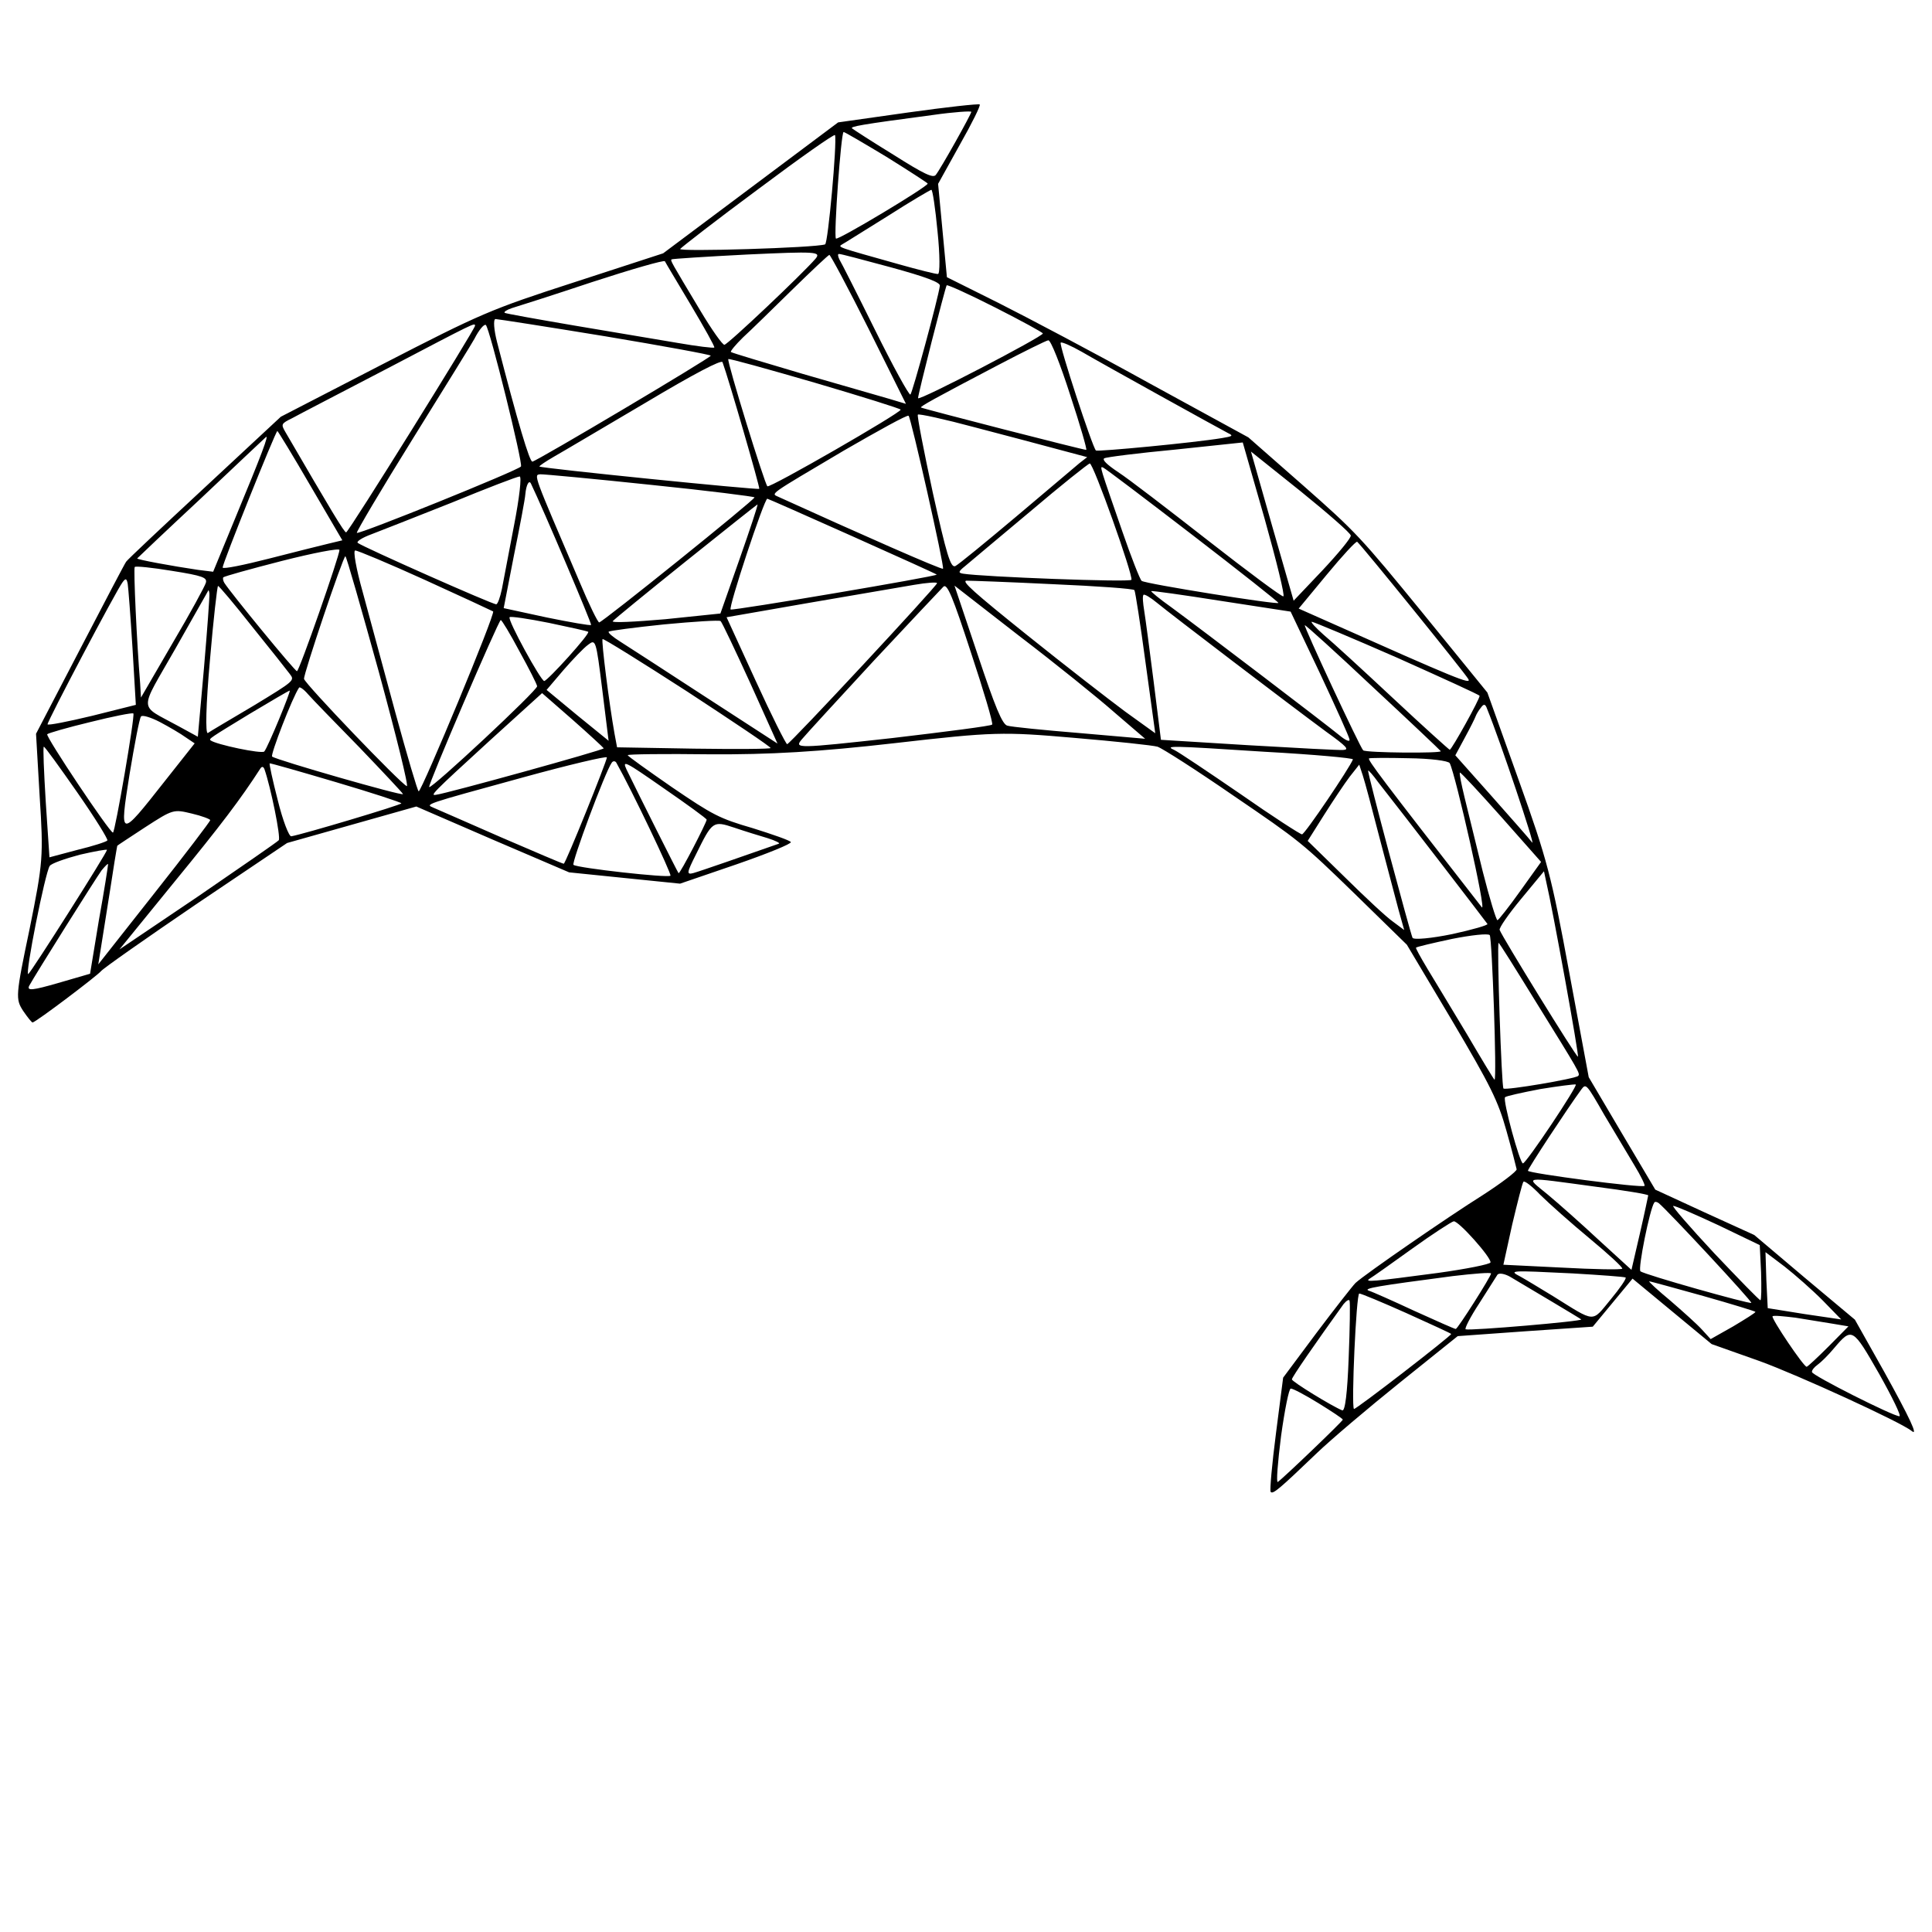 <?xml version="1.0" encoding="UTF-8" standalone="no"?><!-- Generator: Gravit.io --><svg xmlns="http://www.w3.org/2000/svg" xmlns:xlink="http://www.w3.org/1999/xlink" style="isolation:isolate" viewBox="0 0 400 400" width="400pt" height="400pt"><defs><clipPath id="_clipPath_9eYsSLMFaOtwtEQxxev3mtlZiM7qAvus"><rect width="400" height="400"/></clipPath></defs><g clip-path="url(#_clipPath_9eYsSLMFaOtwtEQxxev3mtlZiM7qAvus)"><g><path d=" M 16.557 134.446 L 7.46 151.92 L 8.213 164.901 C 9.011 177.248 8.921 178.515 6.133 192.301 C 3.204 206.258 3.206 206.834 4.801 209.305 C 5.713 210.634 6.605 211.755 6.756 211.689 C 7.531 211.563 20.103 202.043 20.903 201.076 C 21.421 200.451 30.32 194.213 40.614 187.213 L 59.441 174.535 L 72.818 170.757 L 86.195 166.979 L 101.989 173.823 L 117.83 180.61 L 129.315 181.781 L 140.8 182.951 L 152.428 178.971 C 158.874 176.738 163.922 174.69 163.732 174.341 C 163.542 173.992 159.966 172.757 155.86 171.466 C 148.908 169.449 147.583 168.735 139.125 162.981 C 134.134 159.521 129.976 156.559 129.956 156.351 C 129.936 156.143 137.58 156.051 146.869 156.17 C 159.352 156.251 169.518 155.659 185.282 153.857 C 205.713 151.51 207.65 151.485 222.395 152.767 C 230.902 153.484 238.738 154.318 239.656 154.598 C 240.63 154.925 247.713 159.446 255.395 164.75 C 269.118 174.096 269.687 174.566 280.362 184.933 L 291.274 195.593 L 300.616 211.275 C 308.6 224.779 310.15 227.883 311.891 234.113 C 312.991 237.993 313.911 241.628 314.007 242.091 C 314.046 242.506 310.917 244.898 307.014 247.416 C 299.838 251.919 282.662 263.76 280.637 265.629 C 280.062 266.207 276.412 270.85 272.592 275.928 L 265.66 285.23 L 264.178 296.744 C 263.358 303.059 262.876 308.504 263.066 308.853 C 263.494 309.494 264.897 308.261 272.734 300.76 C 275.522 298.085 283.238 291.539 289.816 286.254 L 301.802 276.631 L 315.756 275.63 L 329.766 274.675 L 333.906 269.671 L 338 264.725 L 346.187 271.501 L 354.374 278.276 L 364.298 281.795 C 372.113 284.623 393.587 294.443 395.804 296.278 C 397.225 297.454 395.388 293.539 390.083 283.976 L 384.037 273.224 L 373.623 264.509 L 363.198 255.691 L 352.902 251.001 L 342.709 246.302 L 335.79 234.637 L 328.928 223.019 L 324.886 201.28 C 321.227 181.393 320.328 177.966 314.422 161.487 L 307.945 143.386 L 294.603 126.98 C 281.803 111.31 280.693 110.104 269.832 100.54 L 258.459 90.553 L 238.011 79.378 C 226.783 73.152 212.773 65.772 206.828 62.769 L 196.047 57.391 L 195.136 47.728 L 194.224 38.064 L 198.704 29.989 C 201.221 25.558 203.07 21.819 202.843 21.631 C 202.615 21.443 195.871 22.184 187.956 23.297 L 173.525 25.34 L 155.41 38.895 L 137.294 52.45 L 118.936 58.428 C 101.54 64.053 99.577 64.919 79.382 75.316 L 58.14 86.283 L 42.334 100.983 C 33.659 109.035 26.34 115.911 26.114 116.299 C 25.879 116.583 21.57 124.8 16.557 134.446 Z  M 41.454 103.32 C 48.527 96.625 54.593 90.916 54.979 90.565 C 55.883 89.589 54.076 94.32 48.78 107.085 L 44.132 118.373 L 41.003 117.987 C 35.794 117.221 28.22 115.838 28.408 115.611 C 28.502 115.497 34.37 109.912 41.454 103.32 Z  M 26.442 120.881 C 26.567 121.655 27.022 127.588 27.432 134.154 L 28.124 145.934 L 19.06 148.205 C 14.038 149.412 9.92 150.22 9.844 149.965 C 9.785 149.342 24.103 122.202 25.364 120.563 C 26.012 119.663 26.23 119.748 26.442 120.881 Z  M 35.57 118.185 C 42.008 119.203 42.936 119.587 42.618 120.665 C 42.422 121.365 39.342 127.055 35.725 133.162 L 29.187 144.419 L 29.016 141.5 C 28.316 132.969 27.612 117.73 27.895 117.389 C 28.083 117.162 31.524 117.519 35.57 118.185 Z  M 64.255 100.54 L 70.879 111.866 L 68.009 112.556 C 66.47 112.911 60.89 114.329 55.669 115.66 C 50.449 116.991 46.18 117.866 46.094 117.507 C 46.026 116.779 57.016 89.377 57.422 89.234 C 57.526 89.224 60.624 94.278 64.255 100.54 Z  M 80.207 76.287 C 98.487 66.7 98.336 66.766 98.348 67.447 C 98.36 68.127 72.187 110.17 71.667 110.219 C 71.309 110.306 68.572 105.742 59 89.295 C 58.183 87.852 58.22 87.691 60.475 86.587 C 61.72 85.893 70.615 81.28 80.207 76.287 Z  M 18.658 149.501 C 23.37 148.322 27.383 147.524 27.61 147.713 C 28.008 148.042 23.811 172.445 23.385 172.38 C 22.705 172.392 9.399 152.471 9.775 152.016 C 9.964 151.789 13.994 150.622 18.658 149.501 Z  M 15.996 164.062 C 19.633 169.275 22.417 173.782 22.229 174.009 C 21.993 174.294 19.247 175.182 16.018 175.958 L 10.24 177.499 L 9.473 166.04 C 9.093 159.786 8.868 154.618 9.075 154.598 C 9.283 154.578 12.359 158.849 15.996 164.062 Z  M 43.353 122.902 C 43.412 123.526 42.906 130.387 42.234 138.261 L 40.96 152.534 L 36.87 150.299 C 28.577 145.735 28.706 147.662 36.305 134.312 C 39.94 127.837 43.049 122.459 43.134 122.241 C 43.171 122.081 43.304 122.383 43.353 122.902 Z  M 52.231 129.77 C 55.969 134.397 59.481 138.835 60.022 139.571 C 61.037 140.89 60.99 140.947 52.513 146.097 C 47.798 148.901 43.526 151.4 43.036 151.761 C 42.489 152.075 42.638 145.876 43.457 136.783 C 44.175 128.276 44.983 121.281 45.143 121.318 C 45.351 121.298 48.539 125.086 52.231 129.77 Z  M 58.336 116.142 C 64.888 114.476 70.242 113.447 70.281 113.862 C 70.332 114.958 61.957 138.969 61.484 138.961 C 61.069 139 47.68 122.651 46.445 120.671 C 46.198 120.275 46.092 119.708 46.233 119.538 C 46.422 119.31 51.888 117.799 58.336 116.142 Z  M 33.125 149.499 C 35.056 150.522 37.442 151.922 38.456 152.665 L 40.303 153.906 L 34.121 161.723 C 24.713 173.67 24.713 173.67 26.812 160.368 C 27.849 154.137 28.861 148.748 29.19 148.35 C 29.416 147.962 31.251 148.522 33.125 149.499 Z  M 100.587 67.288 C 101.383 67.946 108.329 96.015 107.859 96.584 C 107.153 97.437 74.334 110.702 73.879 110.325 C 73.708 110.184 78.951 101.303 85.642 90.555 C 92.286 79.865 97.972 70.679 98.235 70.131 C 99.117 68.37 100.246 67.005 100.587 67.288 Z  M 125.286 69.623 C 137.322 71.632 147.136 73.432 147.156 73.64 C 147.195 74.055 111.209 95.429 110.227 95.574 C 109.661 95.68 107.214 87.524 102.914 70.842 C 102.254 68.284 102.105 66.149 102.567 66.053 C 103.04 66.06 113.307 67.66 125.286 69.623 Z  M 122.602 58.397 C 130.738 55.742 137.526 53.791 137.659 54.093 C 137.792 54.395 140.215 58.412 143.019 63.127 C 145.823 67.843 148.028 71.775 147.887 71.946 C 147.746 72.117 144.352 71.703 140.249 70.989 C 136.202 70.323 126.615 68.711 118.891 67.396 C 111.166 66.08 104.661 64.912 104.491 64.77 C 104.263 64.582 104.904 64.155 105.971 63.792 C 106.99 63.486 114.523 61.098 122.602 58.397 Z  M 16.531 176.958 C 19.609 176.248 22.084 175.805 22.15 175.956 C 22.199 176.476 6.456 201.286 5.862 201.657 C 5.07 202.151 9.371 180.516 10.303 179.275 C 10.622 178.773 13.463 177.772 16.531 176.958 Z  M 78.427 139.092 C 82.035 152.328 84.66 162.93 84.225 162.762 C 82.976 162.303 63.09 141.535 62.945 140.553 C 62.847 139.514 70.995 115.315 71.505 115.162 C 71.712 115.142 74.773 125.914 78.427 139.092 Z  M 93.521 104.069 C 100.787 101.078 107.11 98.646 107.582 98.654 C 108.045 98.558 107.531 103.115 106.435 108.722 C 105.387 114.272 104.226 120.304 103.91 121.959 C 103.548 123.671 103.052 125.08 102.74 125.11 C 102.012 125.178 75.041 113.203 74.075 112.404 C 73.734 112.121 74.969 111.323 76.894 110.617 C 78.715 109.921 86.246 106.957 93.521 104.069 Z  M 87.953 120.057 C 95.402 123.443 101.762 126.408 102.093 126.586 C 102.652 126.953 87.356 163.724 86.685 163.84 C 86.477 163.86 84.317 156.515 81.839 147.472 C 79.417 138.475 76.365 127.231 75.083 122.53 C 73.744 117.781 73.069 113.966 73.542 113.974 C 73.957 113.935 80.505 116.672 87.953 120.057 Z  M 30.043 171.28 C 35.823 167.538 35.927 167.528 39.681 168.432 C 41.771 168.916 43.512 169.59 43.532 169.798 C 43.551 170.006 38.378 176.836 31.961 184.937 L 20.35 199.661 L 21.766 190.774 C 22.562 185.876 23.403 180.346 23.699 178.483 C 23.995 176.621 24.273 175.127 24.273 175.127 C 24.217 175.08 26.885 173.36 30.043 171.28 Z  M 22.378 178.922 C 22.397 179.13 21.584 184.396 20.48 190.476 L 18.647 201.604 L 11.963 203.545 C 6.809 205.027 5.515 205.201 6.041 204.103 C 7.336 201.727 19.733 182.002 21.031 180.203 C 21.784 179.293 22.358 178.715 22.378 178.922 Z  M 51.678 147.801 C 56.044 145.188 59.769 143.002 59.977 142.982 C 60.335 142.896 55.518 154.62 54.719 155.586 C 54.248 156.155 44.622 154.128 43.598 153.281 C 43.2 152.951 43.549 152.761 51.678 147.801 Z  M 63.768 143.725 C 64.651 144.742 69.468 149.687 74.398 154.726 C 79.282 159.821 83.36 164.154 83.436 164.409 C 83.429 164.881 57.191 157.345 56.338 156.639 C 55.94 156.31 60.53 144.397 61.912 142.38 C 62.043 142.106 62.943 142.755 63.768 143.725 Z  M 154.719 52.694 C 168.863 52.041 170.072 52.084 168.849 53.562 C 166.157 56.699 150.71 71.313 149.983 71.381 C 149.624 71.468 147.326 68.225 144.96 64.255 C 138.802 53.986 138.802 53.986 139.037 53.701 C 139.131 53.588 146.217 53.129 154.719 52.694 Z  M 157.054 39.107 C 165.622 32.69 172.748 27.667 172.882 27.969 C 173.331 29.395 171.437 50.435 170.823 50.598 C 168.794 51.313 140.308 52.166 140.825 51.541 C 141.154 51.143 148.43 45.477 157.054 39.107 Z  M 54.75 159.252 C 56.038 162.905 58.181 173.396 57.71 173.964 C 57.428 174.305 49.849 179.528 40.987 185.606 L 24.724 196.575 L 36.139 182.551 C 45.775 170.792 49.829 165.43 53.899 159.123 C 54.219 158.621 54.54 158.696 54.75 159.252 Z  M 69.575 161.942 C 76.963 164.128 83.074 166.12 83.093 166.328 C 83.123 166.64 62.629 172.766 60.306 173.143 C 59.843 173.239 58.528 169.851 57.503 165.65 C 56.43 161.505 55.681 158.011 55.842 158.049 C 55.993 157.982 62.188 159.756 69.575 161.942 Z  M 133.61 83.409 C 143.833 77.308 149.379 74.426 149.589 74.983 C 150.857 78.427 157.388 100.979 157.199 101.207 C 156.964 101.491 112.141 96.966 111.686 96.59 C 111.572 96.496 112.901 95.584 114.74 94.52 C 116.532 93.512 125.019 88.465 133.61 83.409 Z  M 109.921 100.111 C 112.529 105.526 122.569 129.162 122.38 129.39 C 122.239 129.56 118.136 128.846 113.219 127.843 L 104.283 125.908 L 106.4 115.015 C 107.618 109.029 108.704 103.318 108.767 102.317 C 108.949 100.36 109.531 99.309 109.921 100.111 Z  M 134.793 100.385 C 146.542 101.583 156.251 102.817 156.213 102.977 C 156.309 103.44 124.788 128.796 124.061 128.864 C 123.806 128.941 121.922 125.082 119.959 120.393 C 110.339 97.87 110.435 98.333 111.89 98.196 C 112.674 98.174 122.986 99.141 134.793 100.385 Z  M 183.527 32.469 C 188.205 35.382 192.003 37.854 192.07 38.005 C 192.128 38.629 173.325 49.89 173.068 49.39 C 172.584 48.702 174.137 27.379 174.656 27.33 C 174.864 27.311 178.859 29.659 183.527 32.469 Z  M 193.193 23.799 C 197.537 23.18 201.08 22.95 201.1 23.158 C 201.092 23.631 194.724 35.029 193.736 36.223 C 193.171 36.905 191.364 36.08 184.953 32.02 C 180.502 29.295 176.705 26.822 176.421 26.587 C 175.966 26.211 177.92 25.817 193.193 23.799 Z  M 107.535 134.826 C 109.494 138.363 111.168 141.664 111.207 142.08 C 111.286 142.911 89.367 163.377 88.855 162.954 C 88.514 162.672 103.167 128.529 103.677 128.376 C 103.885 128.356 105.624 131.232 107.535 134.826 Z  M 113.638 128.956 C 117.969 129.858 121.61 130.668 121.781 130.809 C 122.235 131.185 113.452 140.872 112.678 140.998 C 111.997 141.01 105.038 128.352 105.508 127.784 C 105.696 127.556 109.364 128.101 113.638 128.956 Z  M 164.004 59.995 C 168.035 56.05 171.502 52.788 171.709 52.768 C 171.917 52.748 175.607 59.634 179.869 68.143 L 187.566 83.613 L 184.114 82.576 C 182.175 82.025 174.144 79.69 166.171 77.402 C 158.244 75.057 151.557 73.067 151.33 72.879 C 151.159 72.738 152.288 71.373 153.823 69.866 C 155.368 68.462 159.927 63.996 164.004 59.995 Z  M 168.757 79.255 C 178.461 82.113 186.455 84.609 186.474 84.817 C 186.486 85.497 159.391 101.105 158.88 100.681 C 158.311 100.211 150.457 74.744 150.787 74.346 C 150.928 74.175 158.948 76.406 168.757 79.255 Z  M 183.843 44.704 C 188.539 41.693 192.613 39.317 192.82 39.297 C 193.075 39.221 193.656 43.15 194.106 47.929 C 194.614 52.756 194.618 56.687 194.203 56.726 C 193.787 56.766 190.136 55.852 186.098 54.713 C 173.121 51.062 173.395 51.194 174.386 50.576 C 174.885 50.319 179.138 47.612 183.843 44.704 Z  M 184.427 55.342 C 191.691 57.33 194.681 58.463 194.589 59.153 C 194.257 61.753 188.882 81.445 188.486 81.692 C 188.184 81.825 184.894 75.845 181.202 68.384 C 177.511 60.922 174.162 54.319 173.791 53.725 C 173.468 53.074 173.419 52.554 173.684 52.582 C 173.939 52.505 178.781 53.831 184.427 55.342 Z  M 101.465 153.273 L 112.233 143.503 L 118.573 149.038 C 122.061 152.116 124.933 154.78 125 154.931 C 124.982 155.3 92.441 164.293 90.316 164.546 C 88.975 164.777 89.257 164.436 101.465 153.273 Z  M 108.22 160.97 C 117.773 158.339 125.619 156.498 125.649 156.81 C 125.623 157.651 117.087 178.846 116.718 178.828 C 116.511 178.848 110.719 176.354 103.726 173.345 C 96.78 170.278 90.496 167.569 89.73 167.222 C 88.036 166.491 87.526 166.644 108.22 160.97 Z  M 121.771 133.483 C 123.335 132.287 123.402 132.438 124.694 142.8 L 126.005 153.369 L 119.534 148.109 L 113.166 142.839 L 116.658 138.735 C 118.55 136.565 120.837 134.148 121.771 133.483 Z  M 141.999 116.217 C 149.991 109.802 156.672 104.506 156.823 104.44 C 156.984 104.477 155.31 109.51 153.12 115.744 L 149.152 127.021 L 137.731 128.203 C 131.44 128.745 126.537 128.997 126.866 128.599 C 127.196 128.201 134.008 122.632 141.999 116.217 Z  M 142.29 143.184 C 151.732 149.369 159.564 154.606 159.536 154.871 C 159.556 155.078 152.431 155.122 143.719 155 L 127.758 154.724 L 127.229 151.891 C 126.121 145.705 124.47 132.652 124.753 132.311 C 124.894 132.14 132.801 137.055 142.29 143.184 Z  M 137.518 129.272 C 143.648 128.694 148.91 128.354 149.195 128.59 C 149.479 128.825 152.23 134.646 155.333 141.429 L 160.97 153.949 L 146.007 144.248 C 137.796 138.89 129.87 133.767 128.364 132.809 C 126.915 131.897 125.835 131.003 126.023 130.776 C 126.164 130.605 131.34 129.907 137.518 129.272 Z  M 176.472 111.025 C 186.049 115.311 193.932 118.865 193.942 118.969 C 193.924 119.338 151.928 126.445 151.275 126.192 C 150.726 125.929 158.19 103.367 158.86 103.252 C 158.964 103.242 166.894 106.74 176.472 111.025 Z  M 174.644 93.324 C 181.802 89.189 187.829 85.842 188.113 86.077 C 188.625 86.501 195.571 117.348 195.242 117.746 C 195.006 118.03 177.887 110.472 161.183 102.875 C 159.593 102.134 158.858 102.675 174.644 93.324 Z  M 206.076 63.678 C 211.471 66.419 215.892 68.833 215.912 69.04 C 215.97 69.664 190.191 83.103 190.076 82.433 C 190.017 81.809 195.64 59.736 195.996 59.073 C 196.081 58.855 200.68 60.938 206.076 63.678 Z  M 189.215 121.093 C 191.897 120.63 194.032 120.481 194.005 120.746 C 194.007 121.322 163.644 153.959 162.973 154.075 C 162.709 154.047 159.74 148.142 156.437 140.906 L 150.43 127.792 L 167.447 124.823 C 176.834 123.204 186.637 121.545 189.215 121.093 Z  M 127.646 157.984 C 130.793 163.558 139.092 180.963 138.81 181.304 C 138.386 181.816 119.528 179.716 118.732 179.058 C 118.277 178.681 125.3 159.778 126.645 157.921 C 126.917 157.476 127.446 157.531 127.646 157.984 Z  M 146.311 169.694 C 146.313 170.271 140.774 181.014 140.49 180.779 C 140.319 180.638 132.185 164.422 129.711 159.309 C 128.787 157.3 129.336 157.562 137.473 163.242 C 142.294 166.561 146.234 169.439 146.311 169.694 Z  M 206.674 75.573 C 211.918 72.824 216.625 70.493 217.041 70.454 C 217.56 70.405 219.562 75.51 221.568 81.768 C 223.62 87.969 225.103 93.124 224.895 93.143 C 224.375 93.192 190.962 84.603 190.678 84.368 C 190.45 84.18 193.487 82.478 206.674 75.573 Z  M 201.917 88.497 C 208.367 90.195 216.161 92.237 219.282 93.096 L 225.089 94.645 L 223.477 95.898 C 222.554 96.666 216.731 101.619 210.418 106.932 C 204.105 112.245 198.461 116.866 197.81 117.189 C 196.81 117.703 195.949 114.691 193.128 102.011 C 191.266 93.38 189.842 86.072 190.031 85.844 C 190.219 85.617 195.571 86.789 201.917 88.497 Z  M 223.975 72.84 C 228.69 75.593 252.415 88.712 254.289 89.689 C 255.387 90.214 255.189 90.338 252.97 90.704 C 247.086 91.679 227.239 93.551 226.898 93.269 C 226.216 92.704 219.227 71.401 219.603 70.946 C 219.791 70.719 221.76 71.581 223.975 72.84 Z  M 152.024 171.357 C 154.19 172.096 157.321 173.058 158.938 173.535 C 160.613 174.058 161.607 174.594 161.248 174.68 C 154.906 176.903 144.807 180.424 143.58 180.75 C 142.098 181.152 142.162 180.726 144.105 176.874 C 147.493 170.002 147.587 169.888 152.024 171.357 Z  M 180.943 136.759 C 188.325 128.882 194.802 121.981 195.33 121.459 C 196.102 120.757 197.255 123.531 201.017 135.075 C 203.652 143.003 205.65 149.734 205.415 150.018 C 205.18 150.303 195.857 151.497 184.712 152.81 C 164.998 154.984 164.422 154.986 165.975 153.11 C 166.869 152.03 173.619 144.684 180.943 136.759 Z  M 213.259 105.93 C 219.713 100.446 225.32 95.986 225.632 95.957 C 226.359 95.888 234.631 119.114 234.246 120.042 C 233.984 120.591 203.421 119.438 199.374 118.771 C 198.363 118.605 198.39 118.34 199.804 117.211 C 200.727 116.442 206.748 111.366 213.259 105.93 Z  M 230.759 147.523 L 237.089 152.953 L 223.507 151.771 C 216.059 151.163 209.338 150.487 208.581 150.244 C 207.513 150.03 206.007 146.293 202.427 135.571 L 197.616 121.244 L 211.022 131.668 C 218.421 137.312 227.328 144.492 230.759 147.523 Z  M 217.978 120.948 C 227.136 121.342 234.735 121.883 234.868 122.185 C 235.048 122.43 236.111 129.248 237.177 137.22 L 239.183 151.812 L 232.941 147.317 C 229.559 144.805 220.454 137.749 212.741 131.558 C 201.57 122.6 199.049 120.322 200.088 120.224 C 200.768 120.212 208.867 120.497 217.978 120.948 Z  M 243.339 93.081 L 257.3 91.606 L 261.833 107.428 C 264.282 116.16 266.064 123.382 265.705 123.469 C 265.403 123.602 258.412 118.391 250.15 111.937 C 241.889 105.483 233.58 99.086 231.515 97.76 C 229.053 96.106 228.181 95.192 228.624 94.888 C 229.02 94.641 235.65 93.806 243.339 93.081 Z  M 246.896 110.776 C 256.673 118.293 264.66 124.616 264.68 124.823 C 264.776 125.286 237.103 120.873 236.364 120.261 C 236.023 119.979 234.231 115.431 232.427 110.202 C 227.675 96.498 227.618 96.451 228.384 96.798 C 228.82 96.966 237.119 103.26 246.896 110.776 Z  M 279.666 110.882 C 279.715 111.402 277.08 114.586 273.794 118.093 L 267.834 124.369 L 263.388 108.906 L 258.998 93.49 L 269.316 101.742 C 274.935 106.296 279.617 110.363 279.666 110.882 Z  M 239.516 124.786 C 242.416 127.186 267.095 145.982 274.531 151.465 C 278.917 154.616 279.392 155.2 278.088 155.271 C 277.257 155.349 268.458 154.869 258.496 154.288 L 240.359 153.169 L 238.863 141.202 C 238.028 134.571 237.146 127.998 236.895 126.449 C 236.644 124.9 236.507 123.445 236.742 123.161 C 236.93 122.934 238.209 123.704 239.516 124.786 Z  M 252.848 124.42 L 267.209 126.629 L 273.29 139.422 C 276.574 146.45 279.354 152.583 279.403 153.102 C 279.509 153.669 278.639 153.332 277.331 152.249 C 274.602 149.991 248.568 130.17 242.487 125.712 C 240.128 124.047 238.252 122.494 238.346 122.381 C 238.44 122.267 244.973 123.171 252.848 124.42 Z  M 261.874 155.647 C 272.044 156.208 280.239 156.955 280.107 157.229 C 279.48 158.913 270.144 172.741 269.567 172.743 C 269.256 172.772 263.451 169.022 256.773 164.358 C 250.048 159.75 243.949 155.661 243.183 155.314 C 241.1 154.357 241.781 154.345 261.874 155.647 Z  M 280.993 112.172 C 281.96 112.972 303.377 139.414 304.014 140.612 C 304.651 141.81 301.708 140.619 274.624 128.55 L 268.879 126 L 274.761 118.893 C 277.96 115.027 280.766 111.984 280.993 112.172 Z  M 284.195 142.219 C 291.778 149.262 298.111 155.269 298.291 155.514 C 298.652 156.004 282.862 155.868 282.236 155.351 C 281.611 154.833 269.779 129.427 270.148 129.444 C 270.356 129.425 276.659 135.12 284.195 142.219 Z  M 289.286 136.183 C 298.646 140.384 306.312 143.854 306.331 144.062 C 306.437 144.629 300.567 155.194 300.152 155.233 C 299.991 155.196 294.664 150.404 288.455 144.595 C 282.189 138.739 275.763 132.846 274.057 131.434 C 272.398 129.966 271.289 128.76 271.6 128.731 C 271.969 128.748 279.937 132.085 289.286 136.183 Z  M 282.15 160.548 C 282.589 161.87 284.13 167.647 285.624 173.482 C 287.165 179.26 288.898 185.963 289.539 188.313 L 290.725 192.552 L 288.414 190.831 C 287.069 189.909 282.642 185.767 278.423 181.604 L 270.744 174.099 L 274.118 168.749 C 275.988 165.795 278.376 162.215 279.448 160.803 L 281.415 158.311 L 282.15 160.548 Z  M 291.616 156.982 C 296.076 157.033 299.895 157.511 300.152 158.011 C 301.369 160.36 307.855 189.101 306.792 187.839 C 285.742 160.838 283.16 157.36 283.442 157.019 C 283.536 156.906 287.202 156.874 291.616 156.982 Z  M 285.32 161.927 C 290.559 168.561 307.71 190.897 307.957 191.293 C 308.137 191.538 304.871 192.476 300.659 193.397 C 296.391 194.271 292.755 194.614 292.451 194.171 C 291.994 193.219 283.026 159.837 283.262 159.552 C 283.356 159.439 284.295 160.503 285.32 161.927 Z  M 307.9 146.797 C 310.625 153.459 317.994 175.46 317.216 174.433 C 316.675 173.698 312.862 169.392 308.754 164.748 L 301.308 156.382 L 303.271 152.738 C 304.388 150.693 305.402 148.658 305.524 148.279 C 305.692 147.844 306.143 147.068 306.614 146.499 C 307.215 145.656 307.537 145.731 307.9 146.797 Z  M 310.848 169.163 L 319.063 178.452 L 314.756 184.467 C 312.395 187.782 310.288 190.444 310.033 190.521 C 309.768 190.493 308.402 186.01 306.984 180.43 C 305.624 174.897 303.928 168.034 303.238 165.163 C 302.547 162.293 302.067 159.98 302.275 159.96 C 302.483 159.941 306.333 164.085 310.848 169.163 Z  M 300.597 194.399 C 304.61 193.601 308.086 193.221 308.437 193.607 C 308.911 194.191 309.946 223.499 309.427 223.548 C 309.323 223.558 306.776 219.343 303.716 214.128 C 300.608 208.97 296.94 202.868 295.515 200.539 C 294.147 198.257 293.072 196.314 293.166 196.201 C 293.307 196.03 296.64 195.244 300.597 194.399 Z  M 320.135 182.596 C 321.439 188.082 327.005 218.745 326.693 218.774 C 326.335 218.86 310.923 193.844 310.484 192.523 C 310.341 192.117 312.325 189.256 314.913 186.129 L 319.665 180.387 L 320.135 182.596 Z  M 318.028 207.483 C 327.054 222.042 327.178 222.24 326.754 222.752 C 326.284 223.321 311.787 225.789 311.276 225.365 C 310.878 225.036 309.89 195.671 310.266 195.216 C 310.36 195.103 313.819 200.647 318.028 207.483 Z  M 318.836 225.491 C 322.604 224.873 325.919 224.456 326.24 224.53 C 326.78 224.689 316.034 240.799 315.307 240.867 C 314.683 240.926 311.086 227.795 311.603 227.169 C 311.791 226.942 315.077 226.212 318.836 225.491 Z  M 279.411 269.309 C 279.554 269.715 279.478 275.016 279.225 281.225 C 278.956 288.379 278.488 292.302 277.882 291.992 C 275.923 291.233 267.468 286.056 267.475 285.583 C 267.436 285.168 272.42 277.988 278.166 270.003 C 278.778 269.264 279.325 268.95 279.411 269.309 Z  M 291.184 271.867 C 296.276 274.165 300.44 276.079 300.45 276.182 C 300.536 276.541 280.603 291.945 280.319 291.71 C 279.741 291.135 280.795 267.868 281.419 267.809 C 281.731 267.78 286.15 269.617 291.184 271.867 Z  M 292.339 258.549 C 296.609 255.473 300.512 252.956 300.975 252.86 C 301.957 252.715 308.758 260.355 308.592 261.367 C 308.574 261.735 303.636 262.725 297.685 263.549 C 284.018 265.362 282.356 265.519 283.591 264.721 C 284.138 264.407 288.069 261.625 292.339 258.549 Z  M 300.787 264.2 C 305.141 263.684 308.731 263.398 308.704 263.662 C 308.753 264.182 301.816 275.11 301.401 275.149 C 301.193 275.169 297.417 273.481 292.817 271.399 C 288.322 269.307 284.054 267.403 283.354 267.207 C 282.209 266.739 285.203 266.246 300.787 264.2 Z  M 272.973 290.516 C 275.7 292.198 277.992 293.712 278.011 293.919 C 278.088 294.174 265.637 306.094 264.552 306.826 C 264.203 307.016 264.539 302.791 265.229 297.327 C 265.976 291.91 266.868 287.475 267.236 287.493 C 267.652 287.454 270.246 288.834 272.973 290.516 Z  M 332.187 230.888 C 334.363 234.509 337.167 239.224 338.411 241.308 C 339.713 243.44 340.627 245.345 340.486 245.516 C 340.062 246.027 316.391 242.914 316.342 242.395 C 316.303 241.979 324.509 229.516 327.387 225.575 C 328.366 224.277 328.423 224.324 332.187 230.888 Z  M 318.91 247.394 C 320.702 249.164 325.337 253.287 329.146 256.44 C 333.012 259.639 336.055 262.445 335.867 262.672 C 335.575 262.91 330.009 262.806 323.317 262.441 L 311.258 261.849 L 313.091 253.499 C 314.181 248.941 315.169 244.969 315.405 244.685 C 315.583 244.353 317.165 245.567 318.91 247.394 Z  M 330.546 245.72 C 336.435 246.474 341.229 247.28 341.248 247.488 C 341.211 247.649 340.496 251.176 339.527 255.356 L 337.776 262.912 L 331.065 256.783 C 327.444 253.403 322.639 249.139 320.422 247.304 C 315.759 243.445 314.777 243.591 330.546 245.72 Z  M 312.646 264.339 C 316.755 266.782 326.972 272.842 327.37 273.171 C 327.825 273.547 304.426 275.545 303.451 275.218 C 303.177 275.086 304.416 272.663 306.249 269.87 C 308.072 266.972 309.764 264.349 310.037 263.904 C 310.366 263.506 311.538 263.71 312.646 264.339 Z  M 325.58 263.643 C 331.43 263.982 336.392 264.353 336.563 264.494 C 336.79 264.682 335.408 266.699 333.479 269.03 C 329.479 273.863 330.481 273.926 321.57 268.372 C 318.957 266.784 315.899 264.923 314.848 264.341 C 312.311 263.008 312.415 262.998 325.58 263.643 Z  M 343.446 249.115 C 345.379 250.715 362.82 269.46 362.585 269.744 C 362.246 270.038 340.492 263.913 339.639 263.208 C 339.07 262.737 341.57 250.341 342.491 248.996 C 342.623 248.721 343.105 248.833 343.446 249.115 Z  M 355.774 253.666 L 364.339 257.785 L 364.614 263.472 C 364.7 266.609 364.681 269.179 364.473 269.199 C 364.265 269.219 359.969 264.802 354.905 259.461 C 349.832 254.017 346.009 249.607 346.434 249.672 C 346.85 249.633 351.004 251.442 355.774 253.666 Z  M 352.649 268.323 C 358.626 270.013 363.432 271.499 363.442 271.603 C 363.461 271.81 361.33 273.112 358.85 274.604 L 354.172 277.247 L 352.361 275.269 C 351.365 274.157 348.389 271.503 345.82 269.281 C 343.205 267.117 341.252 265.309 341.46 265.29 C 341.668 265.27 346.728 266.68 352.649 268.323 Z  M 377.371 269.24 L 381.202 273.177 L 373.601 272.059 L 365.99 270.838 L 365.706 265.047 L 365.526 259.245 L 369.476 262.227 C 371.684 263.959 375.228 267.084 377.371 269.24 Z  M 371.733 272.812 C 374.181 273.21 377.642 273.775 379.504 274.071 L 382.7 274.608 L 378.585 278.77 C 376.334 281.027 374.262 282.952 374.054 282.972 C 373.487 283.078 366.659 272.924 366.988 272.526 C 367.176 272.299 369.294 272.518 371.733 272.812 Z  M 379.72 279.135 C 383.447 274.747 383.561 274.841 389.083 284.489 C 391.793 289.318 393.677 293.176 393.261 293.216 C 392.061 293.276 375.166 284.754 375.154 284.074 C 375.068 283.715 375.632 283.033 376.32 282.548 C 377.008 282.064 378.544 280.556 379.72 279.135 Z " fill="rgb(0,0,0)"/></g></g></svg>